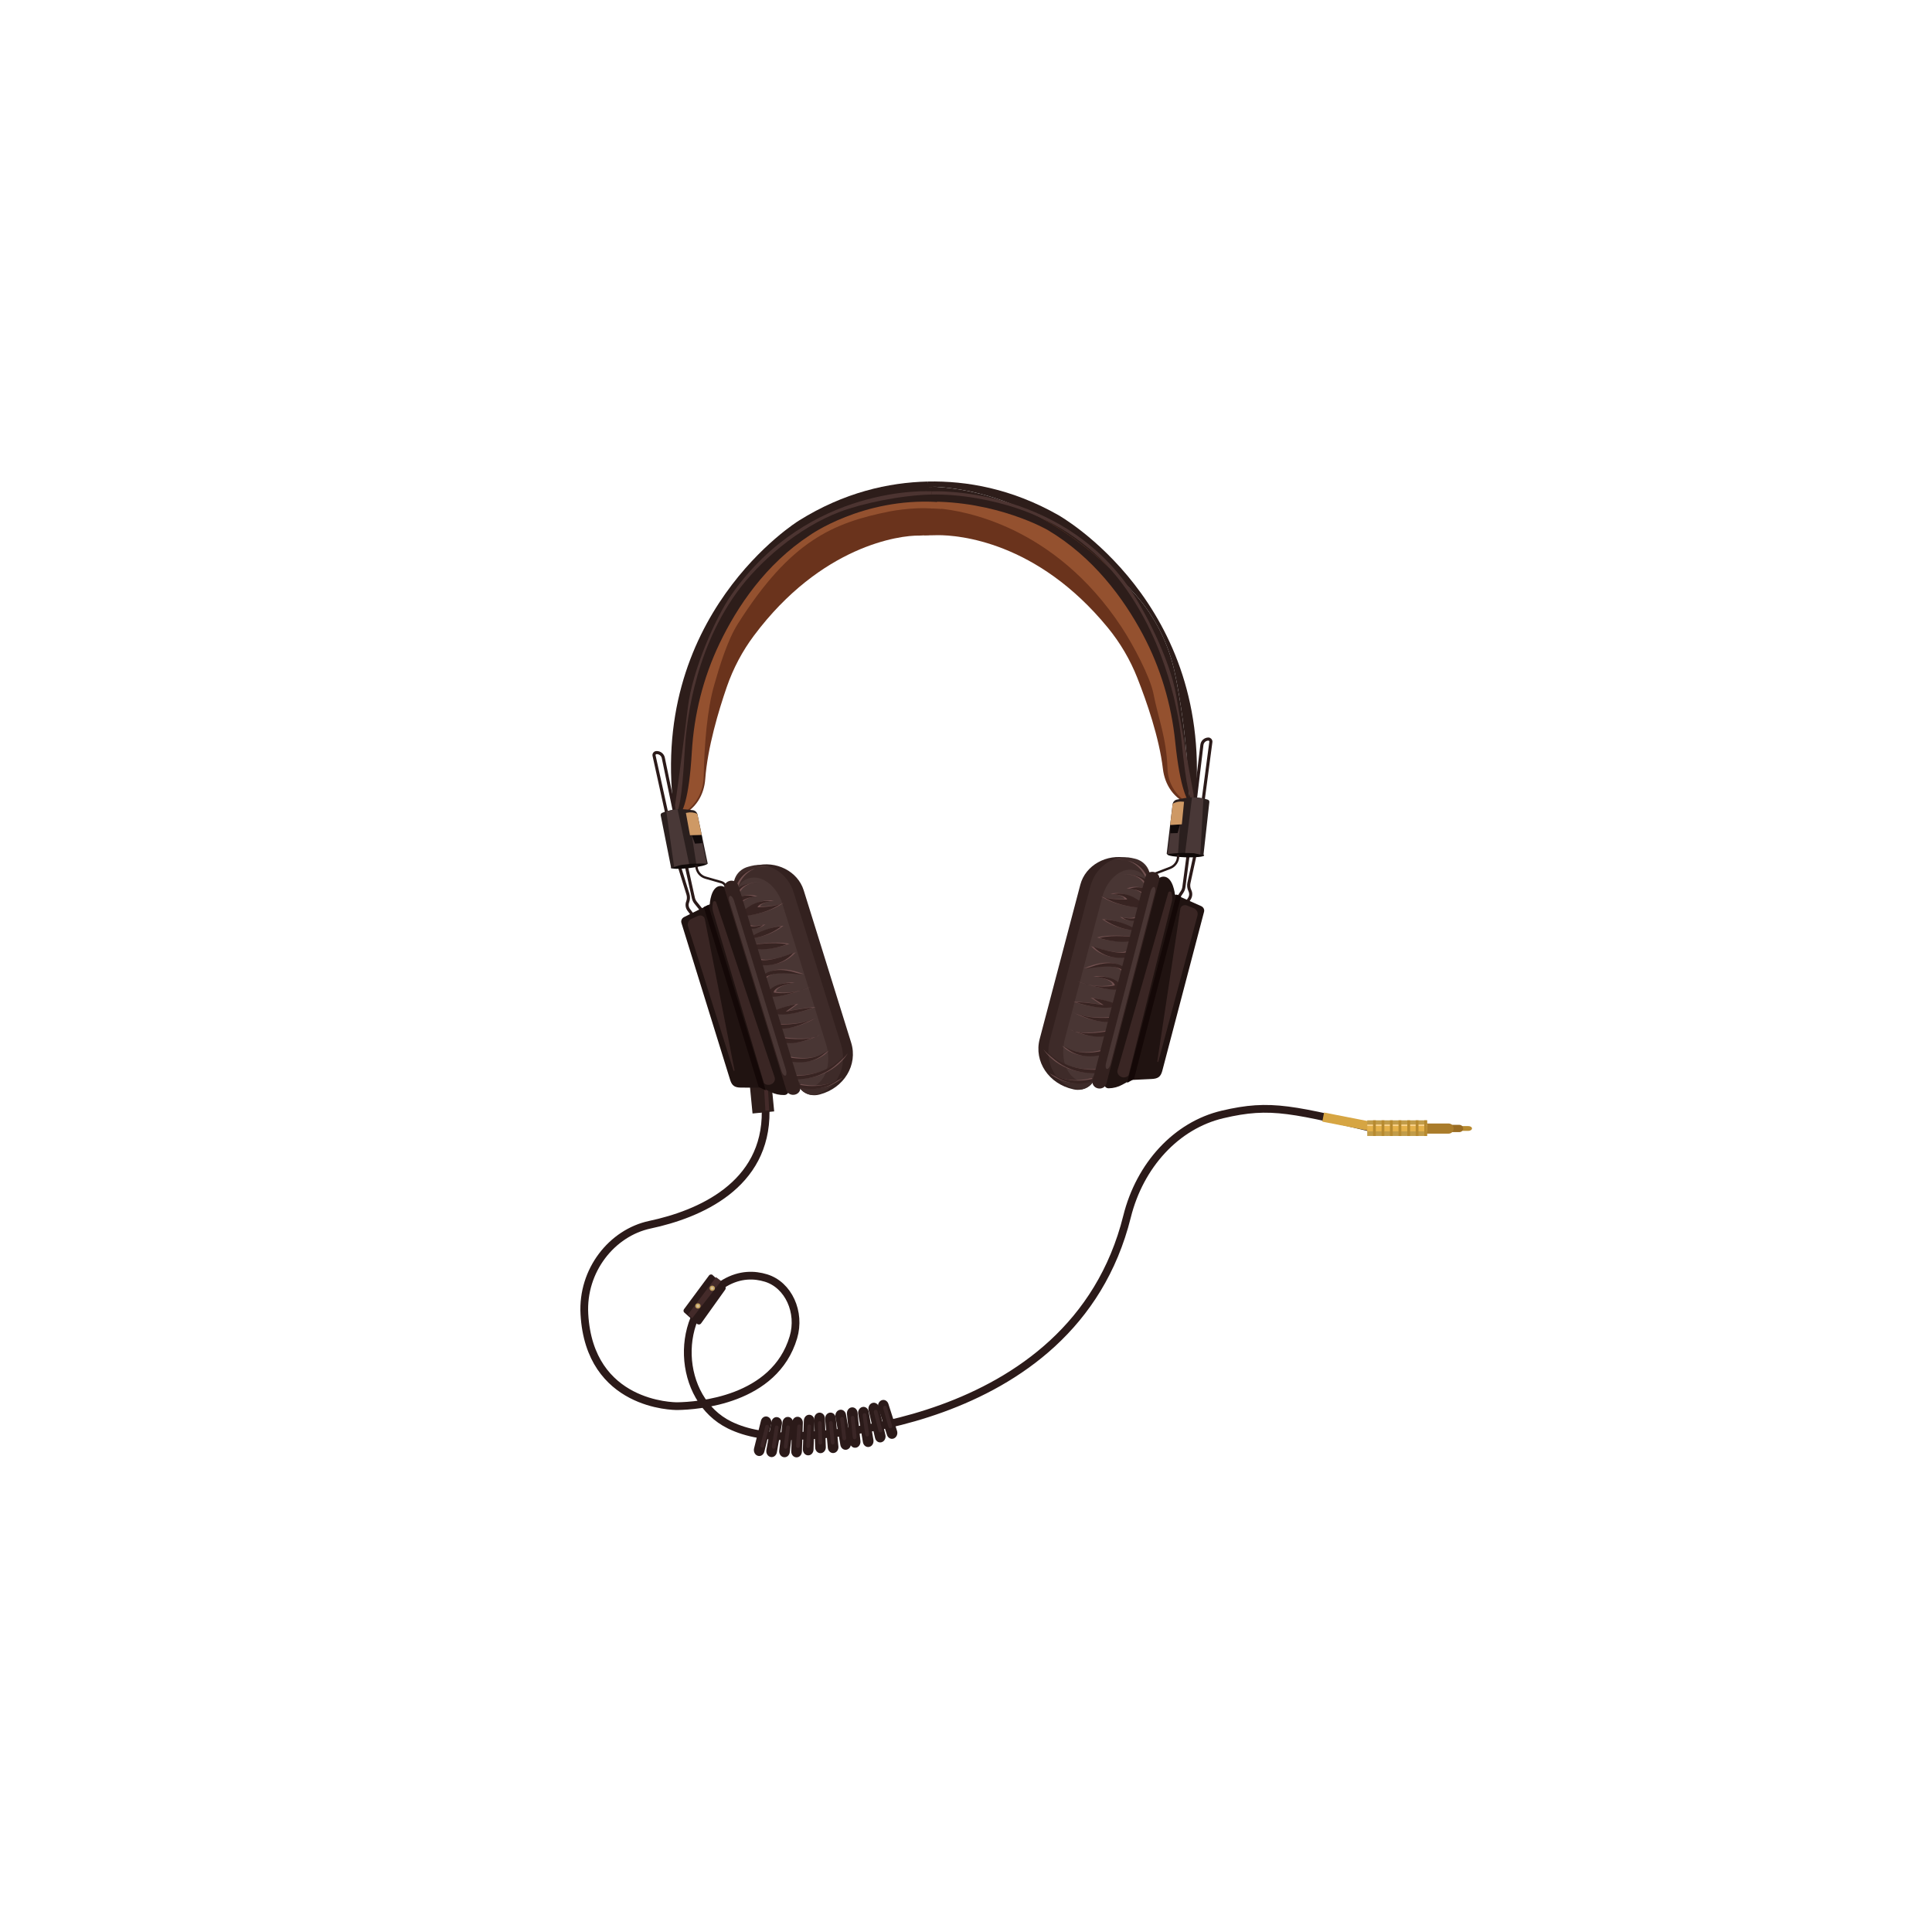<?xml version="1.0" encoding="utf-8"?>
<!-- Generator: Adobe Illustrator 17.1.0, SVG Export Plug-In . SVG Version: 6.00 Build 0)  -->
<!DOCTYPE svg PUBLIC "-//W3C//DTD SVG 1.1//EN" "http://www.w3.org/Graphics/SVG/1.1/DTD/svg11.dtd">
<svg version="1.1" id="Layer_3" xmlns="http://www.w3.org/2000/svg" xmlns:xlink="http://www.w3.org/1999/xlink" x="0px" y="0px"
	 viewBox="0 0 5000 5000" enable-background="new 0 0 5000 5000" xml:space="preserve">
<path fill="#2B1A19" d="M1961.3,3767.6l-0.3-0.1c-7.3-2.3-11.5-10.8-9.5-19l17.8-71.5c2-8.2,9.6-13,16.8-10.7l0.3,0.1
	c7.3,2.3,11.5,10.8,9.5,19l-17.8,71.5C1976.1,3765.1,1968.5,3769.9,1961.3,3767.6z"/>
<path fill="none" stroke="#2B1A19" stroke-width="20" stroke-miterlimit="10" d="M3593.6,2929.6c-249.4-58.9-303.1-75.2-429.8-45.4
	c-119.4,28.1-213.9,131.2-247,264.2c-141.3,567.8-852.6,567.6-852.6,567.6c-76.2,4.6-133.1-7.2-175.6-27.9
	c-138.6-67.8-146.7-290.6-12.2-368.2c38.9-22.4,75.6-21.7,106-12.4c58.2,17.8,90.2,88.7,70.9,153.5
	c-48.7,163.6-248.2,177.3-300.2,178.1c-9.4,0.1-227.4-1-240.7-238.3c-6.3-113.2,71.3-210.4,169.7-231.3
	c126.9-27,301.6-101,299.4-293.9"/>
<rect x="1944.8" y="2811.3" transform="matrix(0.995 -9.625614e-002 9.625614e-002 0.995 -264.761 203.12)" fill="#2D1D1A" width="56.3" height="68.9"/>
<path fill="#2B1A19" d="M1770.8,3396.7l33.3,29.7c6.6,3.5,9.9-0.5,11.5-3.1l61.4-85.9c1.6-2.6,1.3-6.2,0.3-7l-34.3-31.7
	c-4.6-1.3-7.2,0.6-8.8,3.2l-64.2,86.6C1768.3,3391.1,1768.7,3394.8,1770.8,3396.7z"/>
<polygon fill="#442B2A" points="1853.2,3305.3 1780.6,3401.6 1791.3,3411.6 1866.4,3315.3 "/>
<circle fill="#C19F5B" cx="1843.3" cy="3334" r="6.8"/>
<circle fill="#C19F5B" cx="1806.2" cy="3379.8" r="6.8"/>
<circle fill="#D8C29E" cx="1843.3" cy="3334" r="3.4"/>
<circle fill="#D8C29E" cx="1806.2" cy="3379.8" r="3.4"/>
<path fill="#2B1A19" d="M1994.4,3770.7l-0.3-0.1c-7.4-1.7-12.2-9.8-10.7-18.1l13-72.8c1.5-8.3,8.7-13.7,16.1-12l0.3,0.1
	c7.4,1.7,12.2,9.8,10.7,18.1l-13,72.8C2009,3766.9,2001.8,3772.3,1994.4,3770.7z"/>
<path fill="#2B1A19" d="M2028.7,3771.2l-0.3,0c-7.5-1.1-12.8-8.8-11.8-17.2l8.6-73.6c1-8.4,7.8-14.4,15.3-13.3l0.3,0
	c7.5,1.1,12.8,8.8,11.8,17.2l-8.6,73.6C2043.1,3766.4,2036.2,3772.3,2028.7,3771.2z"/>
<path fill="#2B1A19" d="M2061.1,3771.6l-0.3,0c-7.5-0.3-13.4-7.5-13.1-16l2.5-74.2c0.3-8.5,6.6-15.1,14.2-14.8l0.3,0
	c7.5,0.3,13.4,7.5,13.1,16l-2.5,74.2C2075,3765.3,2068.6,3772,2061.1,3771.6z"/>
<path fill="#2B1A19" d="M2091.2,3766.4l-0.3,0c-7.5-0.3-13.4-7.5-13.1-16l2.6-74.2c0.3-8.5,6.7-15.1,14.2-14.8l0.3,0
	c7.5,0.3,13.4,7.5,13.1,16l-2.6,74.2C2105.1,3760.2,2098.8,3766.8,2091.2,3766.4z"/>
<path fill="#2B1A19" d="M2124,3760.8l-0.3,0c-7.5,0.3-13.9-6.4-14.1-14.8l-2.3-74.2c-0.3-8.5,5.7-15.6,13.2-15.9l0.3,0
	c7.5-0.3,13.9,6.4,14.1,14.8l2.3,74.2C2137.5,3753.4,2131.6,3760.5,2124,3760.8z"/>
<path fill="#2B1A19" d="M2157.6,3760.4l-0.3,0c-7.5,0.9-14.2-5.3-15-13.7l-6.8-73.9c-0.8-8.5,4.7-16,12.2-16.9l0.3,0
	c7.5-0.9,14.2,5.3,15,13.7l6.8,73.9C2170.6,3752,2165.1,3759.5,2157.6,3760.4z"/>
<path fill="#2B1A19" d="M2191.3,3751.7l-0.3,0.1c-7.4,1.6-14.6-3.8-16.1-12.1l-12.7-72.9c-1.5-8.3,3.4-16.4,10.8-18.1l0.3-0.1
	c7.4-1.6,14.6,3.8,16.1,12.1l12.7,72.9C2203.5,3742,2198.7,3750.1,2191.3,3751.7z"/>
<path fill="#2B1A19" d="M2214.7,3746.7l-0.3,0c-7.5,1-14.3-5.1-15.1-13.6l-7.4-73.8c-0.8-8.4,4.5-16.1,12.1-17l0.3,0
	c7.5-1,14.3,5.1,15.1,13.6l7.4,73.8C2227.6,3738.1,2222.2,3745.7,2214.7,3746.7z"/>
<path fill="#2B1A19" d="M2249.5,3744.5l-0.3,0.1c-7.4,1.6-14.6-3.9-16-12.3l-12.2-73c-1.4-8.3,3.5-16.4,10.9-18l0.3-0.1
	c7.4-1.6,14.6,3.9,16,12.3l12.2,73C2261.8,3734.9,2257,3743,2249.5,3744.5z"/>
<path fill="#2B1A19" d="M2281.6,3732.4l-0.3,0.1c-7.3,2.1-14.8-2.8-16.7-11l-16.7-71.9c-1.9-8.2,2.5-16.6,9.8-18.8l0.3-0.1
	c7.3-2.1,14.8,2.8,16.7,11l16.7,71.9C2293.3,3721.9,2288.9,3730.3,2281.6,3732.4z"/>
<path fill="#2B1A19" d="M2313.3,3722.7l-0.3,0.1c-7.1,2.9-14.9-1.3-17.5-9.2l-22.4-69.9c-2.6-8,1.1-16.8,8.2-19.7l0.3-0.1
	c7.1-2.9,14.9,1.3,17.5,9.2l22.4,69.9C2324.1,3711,2320.4,3719.8,2313.3,3722.7z"/>
<path fill="#3A2626" d="M1971.6,3746.3L1971.6,3746.3c-2.7-0.9-4.1-3.9-3.4-6.8l12.4-48.1c0.7-2.9,3.4-4.6,6-3.7l0.1,0
	c2.6,0.8,4,3.9,3.3,6.7l-12.4,48.1C1976.9,3745.4,1974.2,3747.1,1971.6,3746.3z"/>
<path fill="#3A2626" d="M2001.6,3749.2L2001.6,3749.2c-2.7-0.5-4.5-3.4-4-6.3l7.7-49.3c0.5-3,3-4.9,5.6-4.4l0.1,0
	c2.6,0.5,4.4,3.3,3.9,6.3l-7.7,49.3C2006.8,3747.7,2004.3,3749.7,2001.6,3749.2z"/>
<path fill="#3A2626" d="M2032.7,3749.4L2032.7,3749.4c-2.7-0.4-4.6-3.2-4.2-6.1l6-49.6c0.4-3,2.8-5.1,5.4-4.7l0.1,0
	c2.6,0.4,4.5,3.1,4.1,6.1l-6,49.6C2037.8,3747.7,2035.3,3749.8,2032.7,3749.4z"/>
<path fill="#3A2626" d="M2064.9,3747.4L2064.9,3747.4c-2.8-0.2-4.8-2.8-4.6-5.8l3-49.9c0.2-3,2.5-5.3,5.2-5.1l0.1,0
	c2.7,0.2,4.7,2.8,4.5,5.8l-3,49.9C2069.9,3745.3,2067.6,3747.6,2064.9,3747.4z"/>
<path fill="#3A2626" d="M2091.2,3747.4L2091.2,3747.4c-2.8-0.2-4.8-2.8-4.6-5.8l2.8-50c0.2-3,2.5-5.3,5.1-5.1l0.1,0
	c2.7,0.2,4.7,2.8,4.5,5.8l-2.8,50C2096.2,3745.3,2093.9,3747.6,2091.2,3747.4z"/>
<path fill="#3A2626" d="M2123.1,3738.8L2123.1,3738.8c-2.8,0.1-5-2.3-5.1-5.3l-1.2-50c-0.1-3,2-5.5,4.7-5.6l0.1,0
	c2.7-0.1,4.9,2.3,5,5.3l1.2,50C2127.9,3736.2,2125.7,3738.7,2123.1,3738.8z"/>
<path fill="#3A2626" d="M2155.6,3738.5L2155.6,3738.5c-2.8,0.3-5.1-1.8-5.4-4.8l-4.8-49.8c-0.3-3,1.6-5.7,4.3-6l0.1,0
	c2.7-0.3,5,1.8,5.3,4.8l4.8,49.8C2160.2,3735.5,2158.3,3738.1,2155.6,3738.5z"/>
<path fill="#3A2626" d="M2185.7,3727.5L2185.7,3727.5c-2.7,0.4-5.2-1.7-5.5-4.7l-5.8-49.6c-0.3-3,1.5-5.7,4.2-6.1l0.1,0
	c2.7-0.4,5.1,1.7,5.4,4.7l5.8,49.6C2190.2,3724.4,2188.3,3727.2,2185.7,3727.5z"/>
<path fill="#3A2626" d="M2212.4,3724.8L2212.4,3724.8c-2.8,0.4-5.2-1.8-5.5-4.8l-5.1-49.7c-0.3-3,1.6-5.7,4.3-6l0.1,0
	c2.7-0.3,5.1,1.8,5.4,4.8l5.1,49.7C2217,3721.7,2215.1,3724.4,2212.4,3724.8z"/>
<path fill="#3A2626" d="M2244.9,3717.6L2244.9,3717.6c-2.7,0.5-5.2-1.6-5.6-4.6l-6.7-49.5c-0.4-3,1.4-5.7,4.1-6.2l0.1,0
	c2.6-0.5,5.1,1.6,5.5,4.6l6.7,49.5C2249.3,3714.4,2247.5,3717.1,2244.9,3717.6z"/>
<path fill="#3A2626" d="M2279.8,3707.1L2279.8,3707.1c-2.7,0.9-5.3-0.8-6.1-3.7l-12.2-48.1c-0.7-2.9,0.8-5.9,3.3-6.7l0.1,0
	c2.6-0.8,5.2,0.8,6,3.7l12.2,48.1C2283.8,3703.3,2282.3,3706.3,2279.8,3707.1z"/>
<path fill="#3A2626" d="M2305.6,3696.3L2305.6,3696.3c-2.6,1-5.4-0.6-6.2-3.5l-13.6-47.7c-0.8-2.9,0.6-5.9,3.1-6.8l0.1,0
	c2.5-0.9,5.3,0.7,6.1,3.5l13.6,47.7C2309.6,3692.3,2308.2,3695.4,2305.6,3696.3z"/>
<rect x="1979.7" y="2808" transform="matrix(0.998 -5.654998e-002 5.654998e-002 0.998 -157.518 116.782)" fill="#442B2A" width="9.9" height="67.3"/>
<g>
	<path fill="#6A331C" d="M3041.3,1919.1c-10-97-38-191.4-83.9-277.5c-49.9-93.7-128.1-199.9-246-270c0,0-127.4-75.4-309.6-72
		l-10.5,85.8c8.2,0.4,28.7-0.4,36.8-0.4c51.5,0,255.1,15.1,439,239.5c32,39.1,57.8,82.9,76.3,129.9c23.9,60.5,56.6,154.1,66.2,235.5
		c4.7,39.5,26.9,78.7,74.3,94.5C3073.1,2075.8,3054,2042.7,3041.3,1919.1z"/>
	<path fill="#2D1D1A" d="M3092.6,2086.9c-3-0.8-5.8-1.6-8.6-2.5C3089.3,2088.4,3092.6,2086.9,3092.6,2086.9z"/>
	<path fill="#94512F" d="M3062.4,1923.8c-1.4-94.1-22.5-187.5-63.8-274.8c-44.9-95-119.1-205-239.8-284.4
		c0,0-160.5-88.8-357.8-104.5l-5.3,55.5c18.6-0.1,27.7-0.2,36.5,0.7c55.7,5.3,295.3,40.9,470.5,306.9c29.7,45,74.1,128.9,82.5,172.5
		c12.1,62.5,33.6,113.6,36.2,192.6c1.2,38.4,21.5,78.3,71.2,98.4C3081.6,2077.4,3064.1,2043.7,3062.4,1923.8z"/>
	<path fill="#2D1D1A" d="M2738.4,1332.7c-120-68-236.6-88.7-337.8-86.5l0.3,14.1c14.4-0.6,22.5-0.4,22.5-0.4
		c243.9,15.5,422.9,174.6,515.2,279c50.6,57.3,85.7,126.7,101.6,201.4c34.2,160.9,37.8,330.3,37.8,330.3l14.6,16.2
		C3147.1,1560.3,2738.4,1332.7,2738.4,1332.7z"/>
	<path fill="#2D1D1A" d="M3040.3,1740.4c-15.9-74.8-50.9-144.2-101.6-201.4c-92.3-104.4-271.3-263.5-515.2-279c0,0-14.6-0.1-29,0.5
		l2.9,37.8c182.2-3.4,314.1,73.4,314.1,73.4c117.9,70.1,196,176.3,246,270c45.9,86.1,73.9,180.5,83.9,277.5
		c12.7,123.6,31.8,156.7,42.8,165.2c2.8,0.9,5.6,1.8,8.6,2.5l-14.6-16.2C3078,2070.7,3074.5,1901.3,3040.3,1740.4z"/>
	<path fill="#6A331C" d="M1790.5,1946.8c5.7-97.4,29.5-192.9,71.5-280.9c45.7-95.8,119.1-205.4,233.8-280.6
		c0,0,158.7-118.9,314.6-85.7l-6.6,84.9c-13.3,1.1-21.6,1.7-24.4,1.6c-51.5-1.1-254.2,26.4-428,258.6c-30.3,40.4-54,85.4-70.5,133.1
		c-21.2,61.5-49.7,156.5-55.7,238.2c-2.9,39.7-23.4,79.9-70.1,97.7C1765.7,2104.8,1783.3,2070.8,1790.5,1946.8z"/>
	<path fill="#2D1D1A" d="M2067.1,1347.6c116.9-73.2,232.4-99,333.6-101.4l9.4,38.3c-14.4,0.1-32.5-3.9-32.5-3.9
		c-250.4,5.7-370.7,145.3-458.3,253.7c-48,59.5-137.3,244-138.7,337.1c-2.5,175.5-20.1,228.5-20.1,228.5l-13.9,16.8
		C1668.9,1593,2067.1,1347.6,2067.1,1347.6z"/>
	<path fill="#94512F" d="M1782.8,1940.9c0.4-97.5,19-194.2,56.2-284.4c40.5-98.1,126.1-198.7,236.5-280c0,0,177.1-116.6,334.6-92
		l25.8,32.3c-4,0.6-33.6-2.6-63.3-1.3c-23.1,1-51.8,4.4-70.4,8.1c-146.9,29.5-256.6,75.9-392.7,290.9
		c-27,42.7-47.6,110.5-61.4,159.1c-17.9,62.5-25.3,152.6-26.9,234.6c-0.8,39.8-19,81-64.7,101.4
		C1766.5,2100,1782.3,2065.2,1782.8,1940.9z"/>
	<path fill="#2D1D1A" d="M1784.5,1812.6c12.6-75.4,59.1-208.9,107.2-268.4c74.3-91.9,167.9-198.6,338.6-244
		c44.8-11.9,88-26.3,134.3-27.4c21.2-0.5,52.2-1.3,59.7-1.3l0.6,27.6c-192.8-11.2-329.2,86.1-329.2,86.1
		c-114.6,75.2-188,184.8-233.8,280.6c-42,88-65.9,183.6-71.5,280.9c-7.2,124.1-24.8,158-35.4,167c-2.7,1-5.6,2-8.5,2.9l13.9-16.8
		C1760.5,2099.9,1757.4,1974.8,1784.5,1812.6z"/>
	<path fill="#4C3431" d="M1780.5,1828.5c11.7-94.5,71.4-231,113-290.2c200.4-285.3,512-267.1,518.6-266.7l-2.2,8.3
		c-78.4,1.8-178.4,22.8-236,44.6c-108.4,41.1-210.3,129.8-267.5,209.3c-115.3,160.3-131.3,352.6-134.6,412.9
		c-6.8,124-15.5,155.6-25.2,164c7.8,17,2.5,5.3-0.1,6l0.3-31.3C1746.9,2085.4,1757.7,2012.6,1780.5,1828.5z"/>
	<path fill="#4C3431" d="M3044.1,1800.5c-15.9-93.9-83.6-226.1-125.8-284.9c-183.1-255.6-499.7-244.7-506.2-244l-2.2,8.3
		c78.4-1.7,160.3,15.3,218.8,34.5c110.1,36.2,207.4,104.2,276.5,197.3c117.7,158.6,146.7,346.4,152.7,406.5
		c12.3,123.6,22.3,154.8,32.4,162.7c-7,17.3-2.3,5.4,0.3,6l-1.7-31.2C3089,2055.7,3075,1983.5,3044.1,1800.5z"/>
</g>
<path fill="none" stroke="#2B1A19" stroke-width="8" stroke-miterlimit="10" d="M3017,2423.5l61.3-98.1c3.9-6.2,4.3-13.9,1.1-20.5
	l-0.1-0.2c-3-6.2-3.8-13.3-2.3-20l20.8-95c0.6-2.5,1-5.1,1.3-7.7l34.6-261.9c0.5-4.1-2.7-7.6-6.8-7.4l-0.2,0
	c-8.4,0.4-15.2,6.8-16.2,15.2l-20.1,167.8l-26.5,200c-0.6,4.6-2.3,9-4.8,12.8l-38.1,56.7"/>
<ellipse transform="matrix(1 2.911168e-002 -2.911168e-002 1 65.677 -88.356)" fill="#0F0908" cx="3067.3" cy="2211.4" rx="47.7" ry="6.4"/>
<path fill="#2A1F1E" d="M3034.7,2081.5l-15.3,127.5c-0.2,1.7,2.1,1.7,3.8,1.5c10.5-1.7,42.5-4.9,69-2.4c4.9,0.5,9.8,1.7,14.3,3.7
	c2.5,1,5.1,2.2,6.8,3.2c0.5,0.3,1.1,0,1.1-0.6l15.4-138.7c0.3-2.7-1.4-5.3-4-6.2c-0.1,0-0.2-0.1-0.4-0.1c-20-6.3-41.3-7.5-62-3.5
	l-17.4,3.4C3040.1,2070.4,3035.5,2075.4,3034.7,2081.5z"/>
<path fill="none" stroke="#261817" stroke-width="6" stroke-miterlimit="10" d="M3048.9,2211.8l0.1,3.2c0.3,13.7-8,26.1-20.8,31
	l-39.7,15.2c-6.8,2.6-11.3,9.2-11.1,16.5l0.7,29.5"/>
<path fill="#493837" d="M3084.9,2063.6l-17.7,143.8l17,0.3c3.1,0.1,6.3,0.4,9.3,1.1l13,2.9l7.9-145.3
	C3114.4,2066.4,3094.3,2063.4,3084.9,2063.6z"/>
<path fill="#493837" d="M3054,2133.5l-5.2,74.3c0,0-16.1,0.1-27,2.6l9.8-76.5L3054,2133.5z"/>
<polygon fill="#110B0B" points="3028.4,2135 3054,2133.5 3047.6,2156 3028.9,2156.5 3028.5,2139.2 "/>
<path fill="#CE9965" d="M3028.4,2135l30.2-1.6l5.7-58.4l-2.8-0.3c-9-1.1-18.1,0.6-26.1,5l-0.1,0.1c0,0-0.1-1.1-0.5,1.8L3028.4,2135z
	"/>
<path fill="none" stroke="#2B1A19" stroke-width="8" stroke-miterlimit="10" d="M1851.9,2447.2l-69.4-92.5
	c-4.4-5.8-5.5-13.5-2.9-20.4l0.1-0.2c2.4-6.5,2.7-13.5,0.6-20.1l-28.8-92.9c-0.8-2.5-1.4-5-2-7.5l-56.8-258c-0.9-4,2.1-7.8,6.2-7.9
	l0.2,0c8.4-0.3,15.8,5.5,17.5,13.7l34.3,165.5l43.5,197c1,4.5,3,8.7,5.9,12.3l42.8,53.2"/>
<path fill="#0F0908" d="M1736.9,2245.6c0.4,3.5,21.8,3.9,47.9,0.9c26-3,46.8-8.3,46.4-11.8c-0.4-3.5-21.8-3.9-47.9-0.9
	C1757.3,2236.8,1736.5,2242.1,1736.9,2245.6z"/>
<path fill="#2A1F1E" d="M1805.1,2107.9l26.2,125.7c0.3,1.7-1.9,1.9-3.6,1.8c-10.6-0.8-42.8-1.3-69,3.5c-4.9,0.9-9.6,2.6-13.9,4.9
	c-2.4,1.2-4.8,2.6-6.5,3.8c-0.5,0.3-1.1,0.1-1.2-0.5l-27.2-136.9c-0.5-2.7,0.9-5.4,3.4-6.5c0.1,0,0.2-0.1,0.4-0.1
	c19.4-8,40.6-11,61.4-8.8l17.7,1.9C1798.8,2097.4,1803.8,2101.9,1805.1,2107.9z"/>
<path fill="none" stroke="#261817" stroke-width="6" stroke-miterlimit="10" d="M1802.1,2239l0.2,3.2c0.9,13.7,10.2,25.3,23.4,29.1
	l40.9,11.7c7,2,12,8.2,12.5,15.5l1.9,29.5"/>
<path fill="#493837" d="M1753.6,2094.4l29.9,141.8l-16.9,1.7c-3.1,0.3-6.2,1-9.2,1.9l-12.7,4l-20.3-144.1
	C1724.4,2099.7,1744.2,2095,1753.6,2094.4z"/>
<path fill="#493837" d="M1790.4,2161.4l11.5,73.6c0,0,16-1.3,27.2,0.3l-16.3-75.4L1790.4,2161.4z"/>
<polygon fill="#110B0B" points="1815.9,2160.7 1790.4,2161.4 1798.6,2183.3 1817.3,2182.1 1816.2,2164.9 "/>
<path fill="#CE9965" d="M1815.9,2160.7l-30.2,0.9l-10.6-57.7l2.8-0.6c8.9-1.9,18.1-0.9,26.4,2.7l0.1,0.1c0,0,0-1.2,0.6,1.8
	L1815.9,2160.7z"/>
<path fill="#33211F" d="M2121.7,2832.4l-1.6,0.4c-24.3,6.4-49.5-6.4-56.4-28.6l-160.2-514.5c-4.6-4.5-2.3-12.5,3.8-21.1
	c8.9-12.5,22.8-21.4,38.4-25.6l8.9-2.4c53.9-14.3,110,14.2,125.4,63.5l122.8,394.3C2220.7,2755.9,2184.4,2815.8,2121.7,2832.4z"/>
<path fill="#3E2B29" d="M2113.7,2832.1l-1.3,0.4c-20.4,5.4-42.5-8.2-49.4-30.5l-160.2-514.5c-4.1-4.7-2.5-12.5,2.2-20.7
	c7-12,18.4-20.3,31.5-23.7l7.5-2c45.2-12,94.3,18.3,109.7,67.6l122.8,394.3C2194.4,2760.5,2166.2,2818.2,2113.7,2832.1z"/>
<path fill="#201311" d="M1882.5,2305.5l157.8,515.5c2,6.4-3.2,12.8-10.4,12.9l-0.3,0c-12.2,0.3-24.2-2.4-34.9-7.7l-23-11.3l-54-0.2
	c-16-0.1-23-4.7-27.7-18.7l-126.4-407.2c-2-6,0.9-12.5,6.9-15.5l66.3-33c0,0,2.4-45.8,27.2-47.4
	C1872.4,2292.4,1880.2,2297.9,1882.5,2305.5z"/>
<path fill="#493634" d="M2098.4,2813.9l-1,0.3c-14.7,3.9-31.7-9.5-38.1-29.8l-146.9-471.9c-3.2-10.4-2.8-15.9,1.3-22.3
	c5.3-8.3,14.4-14.4,24.9-17.2l1.6-0.4c32.6-8.6,70.5,21,84.6,66.3l112.6,361.7C2153.8,2753.1,2136.3,2803.8,2098.4,2813.9z"/>
<polygon fill="#140807" points="1981.7,2822.1 1963.3,2812.8 1821.3,2347.5 1832.9,2341.9 "/>
<path fill="#3A2624" d="M1845,2335.7l-0.9,7.5c-0.7,5.5-0.2,11,1.4,16.4l131,441.4c0.6,2.1,2.2,3.9,4.4,4.9l0.4,0.2
	c13.2,5.8,27.7-5.6,23.4-18.4l-151.2-452.6C1852.1,2330.8,1845.5,2331.4,1845,2335.7z"/>
<path fill="#70504F" d="M1952.2,2421.6c0,0,32.7-22.4,75.7-25.9c0,0-30.2,25.8-75.6,31.1L1952.2,2421.6z"/>
<path fill="#70504F" d="M1953.2,2444.4c0,0,51.5-9.6,89.8-2c0,0-48.8,19.7-89.6,10.4L1953.2,2444.4z"/>
<path fill="#70504F" d="M1970.3,2495.7c0,0,53.2,10.1,89.2-31.3c0,0-65.9,26.6-89.5,17.4L1970.3,2495.7z"/>
<path fill="#70504F" d="M1981,2523.2c0,0,25.2-31,99.7-2.2c0,0-88.9-14.7-99.4,14.7L1981,2523.2z"/>
<path fill="#70504F" d="M1940.7,2400.7c0,0,23.5,6.2,40.4-8.8c0,0-29.4,8.5-40.6,0.9L1940.7,2400.7z"/>
<path fill="#70504F" d="M1929.9,2356.2c0,0,31.3-32.3,73.3-25.3c0,0-31.9,3.1-36.6,15.6c0,0,52.9-1.3,63.7-11.7
	c0,0-31.4,27.3-100.2,34.7L1929.9,2356.2z"/>
<path fill="#70504F" d="M1992.2,2567.3c0,0,15.4-27.3,64.7-24.5c0,0-46.6,7.2-48.7,24.2c0,0,42.1,9.4,90.8-13.7
	c0,0-78.1,32.6-106.6,23.1L1992.2,2567.3z"/>
<path fill="#70504F" d="M2000.9,2617.8c0,0,32.6-15.2,65.3-20.2l-26.8,19.1c0,0,45.6-9.5,71.6-10.6
	C2111,2606.1,2035.9,2636.8,2000.9,2617.8z"/>
<path fill="#70504F" d="M2014.3,2649.8c0,0,62.9,4.2,98.1-15.7c0,0-58.3,35.1-97.9,24.7L2014.3,2649.8z"/>
<path fill="#70504F" d="M2025.8,2684c0,0,72.9,11.9,97.1-6.7c0,0-54.7,31.7-96.9,16.8L2025.8,2684z"/>
<path fill="#70504F" d="M2044.9,2734.2c0,0,63.1,15.5,100.6-15.8c0,0-29.9,41.3-100.4,25.9L2044.9,2734.2z"/>
<path fill="#70504F" d="M2056.5,2782.6c0,0,87,7.5,137.5-56.5c0,0-37.7,69.7-138.7,65.6L2056.5,2782.6z"/>
<path fill="#70504F" d="M2073.2,2805.3c0,0,58.2,16,107.9-16.8c0,0-43.3,44.9-114,21.6L2073.2,2805.3z"/>
<path fill="#70504F" d="M1921.4,2334c0,0,13.2-13.8,39.1-14.4c0,0-18.7-8.6-43.1,1L1921.4,2334z"/>
<path fill="#70504F" d="M1914.7,2310.3c0,0,10.1-28.6,54.5-27.4c0,0-38.8-2.6-59.9,20.2L1914.7,2310.3z"/>
<path fill="#70504F" d="M1909.7,2297.2c0,0,13.5-58.5,83.7-55.2c0,0-66.5-1.6-92.6,43.6L1909.7,2297.2z"/>
<path fill="#382422" d="M1946.1,2423.1c0,0,32.7-22.4,75.7-25.9c0,0-30.2,25.8-75.6,31.1L1946.1,2423.1z"/>
<path fill="#382422" d="M1947.1,2445.9c0,0,51.5-9.6,89.8-2c0,0-48.8,19.7-89.6,10.4L1947.1,2445.9z"/>
<path fill="#382422" d="M1964.2,2497.2c0,0,53.2,10.1,89.2-31.3c0,0-65.9,26.6-89.5,17.4L1964.2,2497.2z"/>
<path fill="#382422" d="M1974.8,2524.8c0,0,25.2-31,99.7-2.2c0,0-88.9-14.7-99.4,14.7L1974.8,2524.8z"/>
<path fill="#382422" d="M1934.6,2402.3c0,0,23.5,6.2,40.4-8.8c0,0-29.4,8.5-40.6,0.9L1934.6,2402.3z"/>
<path fill="#382422" d="M1923.7,2357.8c0,0,31.3-32.3,73.3-25.3c0,0-31.9,3.1-36.6,15.6c0,0,52.9-1.3,63.7-11.7
	c0,0-31.4,27.3-100.2,34.7L1923.7,2357.8z"/>
<path fill="#382422" d="M1986.1,2568.8c0,0,15.4-27.3,64.7-24.5c0,0-46.6,7.2-48.7,24.2c0,0,42.1,9.4,90.8-13.7
	c0,0-78.1,32.6-106.6,23.1L1986.1,2568.8z"/>
<path fill="#382422" d="M1994.8,2619.3c0,0,32.6-15.2,65.3-20.2l-26.8,19.1c0,0,45.6-9.5,71.6-10.6
	C2104.9,2607.6,2029.8,2638.3,1994.8,2619.3z"/>
<path fill="#382422" d="M2008.2,2651.3c0,0,62.9,4.2,98.1-15.7c0,0-58.3,35.1-97.9,24.7L2008.2,2651.3z"/>
<path fill="#382422" d="M2019.7,2685.5c0,0,72.9,11.9,97.1-6.7c0,0-54.7,31.7-96.9,16.8L2019.7,2685.5z"/>
<path fill="#382422" d="M2038.8,2735.8c0,0,63.1,15.5,100.6-15.8c0,0-29.9,41.3-100.4,25.9L2038.8,2735.8z"/>
<path fill="#382422" d="M2050.4,2784.1c0,0,87,7.5,137.5-56.5c0,0-37.7,69.7-138.7,65.6L2050.4,2784.1z"/>
<path fill="#382422" d="M2067.1,2806.8c0,0,58.2,16,107.9-16.8c0,0-43.3,44.9-114,21.6L2067.1,2806.8z"/>
<path fill="#382422" d="M1915.2,2335.5c0,0,13.2-13.8,39.1-14.4c0,0-18.7-8.6-43.1,1L1915.2,2335.5z"/>
<path fill="#382422" d="M1908.6,2311.8c0,0,10.1-28.6,54.5-27.4c0,0-38.8-2.6-59.9,20.2L1908.6,2311.8z"/>
<path fill="#382422" d="M1903.6,2298.7c0,0,13.5-58.5,83.7-55.2c0,0-66.5-1.6-92.6,43.6L1903.6,2298.7z"/>
<path fill="#33211F" d="M2057.9,2832.7l-0.4,0.1c-9.6,2.5-19.7-2.6-22.4-11.4l-159.9-520.9c-2.7-8.8,2.9-18,12.6-20.6l0.4-0.1
	c9.6-2.5,19.7,2.6,22.4,11.4l159.9,520.9C2073.2,2821,2067.6,2830.2,2057.9,2832.7z"/>
<path fill="#493634" d="M2032.4,2783.8l-0.1,0c-3.2,0.8-7.6-4.5-9.9-12l-134.5-438.2c-2.3-7.4-1.6-14.1,1.6-14.9l0.1,0
	c3.2-0.8,7.6,4.5,9.9,12l134.5,438.2C2036.3,2776.3,2035.6,2783,2032.4,2783.8z"/>
<path fill="#3A2624" d="M1780.5,2397.2l117.8,373.4c0.5,1.6,3.1,1,2.7-0.6l-77-391.7c-1.4-7.3-10-11.2-17.3-8l-16.9,7.6
	C1782.1,2381.3,1778.1,2389.5,1780.5,2397.2z"/>
<path fill="#33211F" d="M2777.5,2819l1.6,0.4c24.5,5.3,49.2-8.6,55.1-31.1l137.3-521.1c4.4-4.7,1.7-12.6-4.7-20.9
	c-9.4-12.1-23.7-20.4-39.5-23.8l-9-2c-54.5-11.9-109.3,19-122.4,69l-105.2,399.4C2675.3,2747,2714.2,2805.3,2777.5,2819z"/>
<path fill="#3E2B29" d="M2785.5,2818.4l1.3,0.3c20.6,4.5,42.1-10.1,48-32.6l137.3-521.1c3.9-4.8,2-12.6-3.2-20.6
	c-7.5-11.7-19.3-19.4-32.5-22.3l-7.6-1.7c-45.7-10-93.4,22.5-106.6,72.4l-105.2,399.4C2701.8,2750.4,2732.4,2806.9,2785.5,2818.4z"
	/>
<path fill="#201311" d="M2993.2,2282.1l-134.8,522c-1.7,6.5,3.8,12.6,11,12.4l0.3,0c12.2-0.3,24.1-3.4,34.6-9.2l22.5-12.3l54-2.6
	c16-0.8,22.8-5.7,26.9-20l108.3-412.4c1.7-6.1-1.4-12.4-7.6-15.1l-67.7-30.1c0,0-4.5-45.6-29.2-46.1
	C3002.7,2268.6,2995.2,2274.4,2993.2,2282.1z"/>
<path fill="#493634" d="M2800,2799.5l1,0.2c14.8,3.2,31.3-10.9,36.7-31.5l125.9-477.9c2.8-10.5,2.1-16.1-2.2-22.2
	c-5.6-8.1-15-13.7-25.6-16l-1.6-0.4c-33-7.2-69.5,24.1-81.6,70L2756,2688C2742,2741.2,2761.7,2791.2,2800,2799.5z"/>
<polygon fill="#140807" points="2916.9,2802.5 2934.9,2792.4 3056.6,2319.8 3044.6,2314.8 "/>
<path fill="#3A2624" d="M3032,2310.6l1.2,7.4c0.9,5.5,0.7,11-0.7,16.4l-111.3,446.7c-0.5,2.2-2.1,4-4.2,5.1l-0.4,0.2
	c-12.9,6.4-27.9-4.4-24.2-17.4l131.1-458.8C3024.6,2306,3031.3,2306.3,3032,2310.6z"/>
<path fill="#70504F" d="M2928.7,2401.1c0,0-33.7-20.9-76.8-22.5c0,0,31.3,24.4,76.9,27.7L2928.7,2401.1z"/>
<path fill="#70504F" d="M2928.7,2424c0,0-51.9-7.3-89.8,2c0,0,49.6,17.5,90,6.4L2928.7,2424z"/>
<path fill="#70504F" d="M2913.9,2475.9c0,0-52.7,12.4-90.5-27.3c0,0,67,23.6,90.1,13.4L2913.9,2475.9z"/>
<path fill="#70504F" d="M2904.5,2504c0,0-26.5-29.9-99.7,2.2c0,0,88.2-18.6,99.9,10.3L2904.5,2504z"/>
<path fill="#70504F" d="M2939.3,2379.8c0,0-23.2,7.3-40.8-7c0,0,29.7,7.2,40.6-0.9L2939.3,2379.8z"/>
<path fill="#70504F" d="M2948.1,2334.9c0,0-32.7-30.9-74.3-22c0,0,32,1.7,37.2,13.9c0,0-52.9,1.1-64.2-8.8c0,0,32.6,25.9,101.6,30.3
	L2948.1,2334.9z"/>
<path fill="#70504F" d="M2895.2,2548.4c0,0-16.6-26.6-65.7-21.6c0,0,46.9,5.1,49.7,22c0,0-41.6,11.3-91.3-9.7
	c0,0,79.4,29.2,107.5,18.4L2895.2,2548.4z"/>
<path fill="#70504F" d="M2888.7,2599.3c0,0-33.2-13.8-66.1-17.3l27.7,17.9c0,0-45.9-7.5-72-7.4
	C2778.2,2592.5,2854.6,2619.8,2888.7,2599.3z"/>
<path fill="#70504F" d="M2876.7,2631.8c0,0-62.6,7-98.7-11.4c0,0,59.8,32.5,98.9,20.4L2876.7,2631.8z"/>
<path fill="#70504F" d="M2866.8,2666.5c0,0-72.3,15.1-97.3-2.4c0,0,56,29.2,97.5,12.5L2866.8,2666.5z"/>
<path fill="#70504F" d="M2849.9,2717.6c0,0-62.4,18.3-101.2-11.3c0,0,31.7,39.9,101.4,21.4L2849.9,2717.6z"/>
<path fill="#70504F" d="M2840.4,2766.4c0,0-86.6,11.3-139.9-50.4c0,0,40.7,67.9,141.5,59.4L2840.4,2766.4z"/>
<path fill="#70504F" d="M2824.8,2789.8c0,0-57.4,18.6-108.6-12c0,0,45.3,43,114.8,16.6L2824.8,2789.8z"/>
<path fill="#70504F" d="M2955.6,2312.3c0,0-13.8-13.2-39.7-12.7c0,0,18.3-9.4,43.1-1L2955.6,2312.3z"/>
<path fill="#70504F" d="M2961.2,2288.3c0,0-11.4-28.1-55.6-25c0,0,38.7-4.3,60.7,17.5L2961.2,2288.3z"/>
<path fill="#70504F" d="M2965.6,2275c0,0-16.1-57.9-86.1-51.5c0,0,66.4-4.5,94.4,39.4L2965.6,2275z"/>
<path fill="#382422" d="M2934.8,2402.4c0,0-33.7-20.9-76.8-22.5c0,0,31.3,24.4,76.9,27.7L2934.8,2402.4z"/>
<path fill="#382422" d="M2934.9,2425.3c0,0-51.9-7.3-89.8,2c0,0,49.6,17.5,90,6.4L2934.9,2425.3z"/>
<path fill="#382422" d="M2920.1,2477.2c0,0-52.7,12.4-90.5-27.3c0,0,67,23.6,90.1,13.4L2920.1,2477.2z"/>
<path fill="#382422" d="M2910.6,2505.2c0,0-26.5-29.9-99.7,2.2c0,0,88.2-18.6,99.9,10.3L2910.6,2505.2z"/>
<path fill="#382422" d="M2945.4,2381.1c0,0-23.2,7.3-40.8-7c0,0,29.7,7.2,40.6-0.9L2945.4,2381.1z"/>
<path fill="#382422" d="M2954.3,2336.1c0,0-32.7-30.9-74.3-22c0,0,32,1.7,37.2,13.9c0,0-52.9,1.1-64.2-8.8c0,0,32.6,25.9,101.6,30.3
	L2954.3,2336.1z"/>
<path fill="#382422" d="M2901.3,2549.7c0,0-16.6-26.6-65.7-21.6c0,0,46.9,5.1,49.7,22c0,0-41.6,11.3-91.3-9.7
	c0,0,79.4,29.2,107.5,18.4L2901.3,2549.7z"/>
<path fill="#382422" d="M2894.9,2600.5c0,0-33.2-13.8-66.1-17.3l27.7,17.9c0,0-45.9-7.5-72-7.4
	C2784.4,2593.7,2860.8,2621.1,2894.9,2600.5z"/>
<path fill="#382422" d="M2882.9,2633.1c0,0-62.6,7-98.7-11.4c0,0,59.8,32.5,98.9,20.4L2882.9,2633.1z"/>
<path fill="#382422" d="M2873,2667.8c0,0-72.3,15.1-97.3-2.4c0,0,56,29.2,97.5,12.5L2873,2667.8z"/>
<path fill="#382422" d="M2856.1,2718.8c0,0-62.4,18.3-101.2-11.3c0,0,31.7,39.9,101.4,21.4L2856.1,2718.8z"/>
<path fill="#382422" d="M2846.6,2767.7c0,0-86.6,11.3-139.9-50.4c0,0,40.7,67.9,141.5,59.4L2846.6,2767.7z"/>
<path fill="#382422" d="M2831,2791.1c0,0-57.4,18.6-108.6-12c0,0,45.3,43,114.8,16.6L2831,2791.1z"/>
<path fill="#382422" d="M2961.8,2313.5c0,0-13.8-13.2-39.7-12.7c0,0,18.3-9.4,43.1-1L2961.8,2313.5z"/>
<path fill="#382422" d="M2967.4,2289.5c0,0-11.4-28.1-55.6-25c0,0,38.7-4.3,60.7,17.5L2967.4,2289.5z"/>
<path fill="#382422" d="M2971.8,2276.2c0,0-16.1-57.9-86.1-51.5c0,0,66.4-4.5,94.4,39.4L2971.8,2276.2z"/>
<path fill="#33211F" d="M2841.2,2816.6l0.4,0.1c9.7,2.1,19.5-3.5,21.8-12.4l136.7-527.5c2.3-8.9-3.7-17.9-13.5-20l-0.4-0.1
	c-9.7-2.1-19.5,3.5-21.8,12.4l-136.7,527.5C2825.5,2805.5,2831.5,2814.5,2841.2,2816.6z"/>
<path fill="#493634" d="M2864.6,2766.5l0.1,0c3.2,0.7,7.4-4.9,9.3-12.4l115-443.8c1.9-7.5,0.9-14.2-2.3-14.9l-0.1,0
	c-3.2-0.7-7.4,4.9-9.3,12.4l-115,443.8C2860.4,2759.2,2861.4,2765.8,2864.6,2766.5z"/>
<path fill="#3A2624" d="M3099.1,2369.1l-101.2,378.2c-0.4,1.6-3,1.1-2.8-0.5l59.6-394.7c1.1-7.3,9.5-11.7,16.9-8.7l17.2,6.8
	C3096.9,2353.4,3101.2,2361.4,3099.1,2369.1z"/>
<path fill="#B78A30" d="M3809.5,2920.5c0,3.4-4.3,6.2-9.6,6.2h-43.8c-5.3,0-9.6-2.8-9.6-6.2l0,0c0-3.4,4.3-6.2,9.6-6.2h43.8
	C3805.2,2914.2,3809.5,2917,3809.5,2920.5L3809.5,2920.5z"/>
<path fill="#996C23" d="M3786.7,2920.5c0,5.2-4.5,9.4-10,9.4h-45.9c-5.5,0-10-4.2-10-9.4l0,0c0-5.2,4.5-9.4,10-9.4h45.9
	C3782.2,2911.1,3786.7,2915.3,3786.7,2920.5L3786.7,2920.5z"/>
<path fill="#AA7C2B" d="M3762,2920.7c0,7.2-5.8,13.1-12.8,13.1h-65.3c-7.1,0-12.8-5.9-12.8-13.1l0,0c0-7.2,5.8-13.1,12.8-13.1h65.3
	C3756.2,2907.6,3762,2913.5,3762,2920.7L3762,2920.7z"/>
<line fill="none" stroke="#D6A543" stroke-width="24" stroke-miterlimit="10" x1="3553.7" y1="2916.3" x2="3424.4" y2="2891"/>
<rect x="3538.4" y="2899.4" fill="#C19C49" width="154.8" height="40.5"/>
<rect x="3538.4" y="2914" fill="#E5B14A" width="154.8" height="13.9"/>
<rect x="3538.4" y="2910.2" fill="#F9D28C" width="154.8" height="3.9"/>
<rect x="3553.4" y="2899.4" fill="#B78A30" width="7.2" height="40.5"/>
<rect x="3575.5" y="2899.4" fill="#B78A30" width="7.2" height="40.5"/>
<rect x="3597.2" y="2899.4" fill="#B78A30" width="7.2" height="40.5"/>
<rect x="3619.4" y="2899.4" fill="#B78A30" width="7.2" height="40.5"/>
<rect x="3642.1" y="2899.4" fill="#B78A30" width="7.2" height="40.5"/>
<rect x="3663.8" y="2899.4" fill="#B78A30" width="7.2" height="40.5"/>
<rect x="3686" y="2899.4" fill="#B78A30" width="7.2" height="40.5"/>
</svg>
